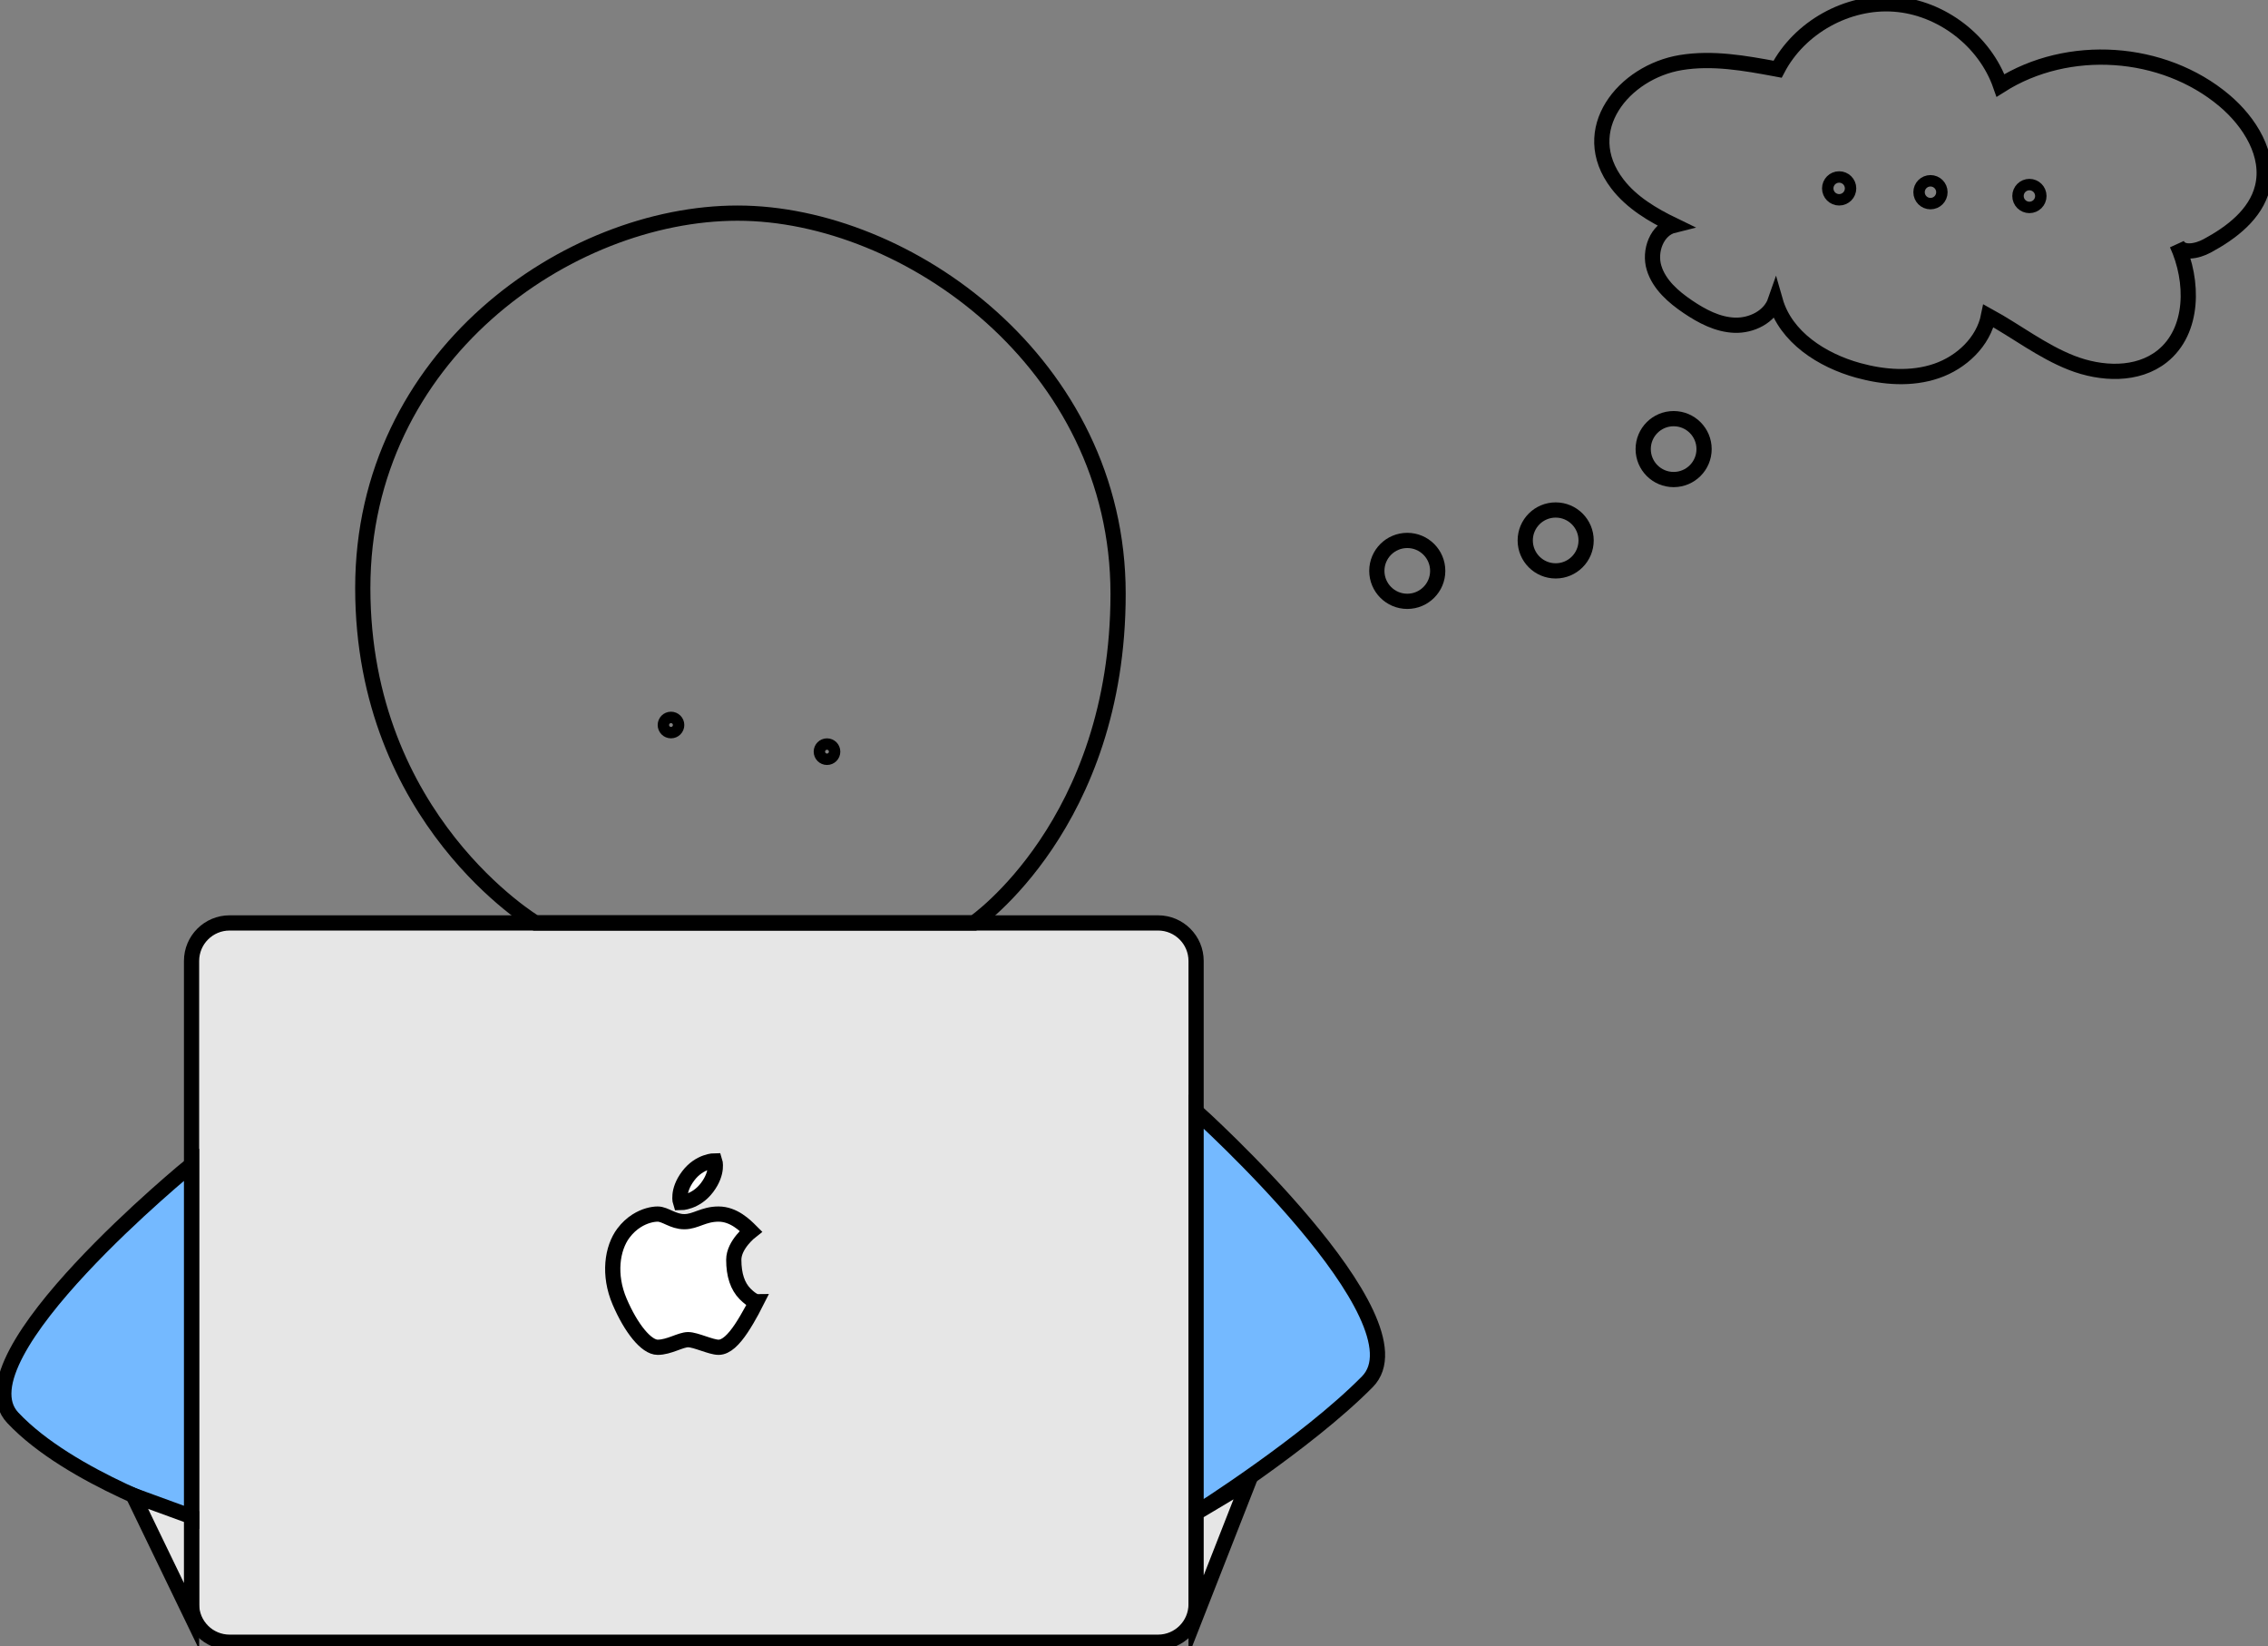 <?xml version="1.0" encoding="utf-8"?>
<!-- Generator: Adobe Illustrator 22.1.0, SVG Export Plug-In . SVG Version: 6.00 Build 0)  -->
<svg version="1.1" id="Layer_2" xmlns="http://www.w3.org/2000/svg" xmlns:xlink="http://www.w3.org/1999/xlink" x="0px" y="0px"
	 viewBox="0 0 596.044 432.5" style="enable-background:new 0 0 596.044 432.5;" xml:space="preserve">
<rect x="0" y="0" width="596.044" height="432.5" fill="#808080" stroke="none"/>
<style type="text/css">
	.st0{fill:#E6E6E6;stroke:#000000;stroke-width:4;stroke-miterlimit:10;}
	.st1{fill:#74B9FF;stroke:#000000;stroke-width:4;stroke-miterlimit:10;}
	.st2{fill:none;stroke:#000000;stroke-width:4;stroke-miterlimit:10;}
	.st3{fill:none;stroke:#000000;stroke-width:6;stroke-miterlimit:10;}
	.st4{fill:#FFFFFF;stroke:#000000;stroke-width:4;stroke-miterlimit:10;}
</style>
<path class="st0" d="M304.341,431.5h-244c-5.523,0-10-4.477-10-10v-169c0-5.523,4.477-10,10-10h244c5.523,0,10,4.477,10,10v169
	C314.341,427.022,309.864,431.5,304.341,431.5z"/>
<path class="st1" d="M50.341,306c0,0-62,50.5-47,66.5s47,26.483,47,26.483V306z"/>
<path class="st1" d="M314.341,292c0,0,61,54.862,45,71.066s-45,34.482-45,34.482V292z"/>
<polygon class="st0" points="34.98,392.891 50.341,424.669 50.341,398.5 "/>
<polygon class="st0" points="314.341,424.5 328.169,389.238 314.341,397.5 "/>
<path class="st2" d="M95.341,154.5c0-61,54-98.5,98.5-98.5s100,39.5,100,100s-37.888,86.5-37.888,86.5H140.739
	C140.739,242.5,95.341,215.5,95.341,154.5z"/>
<circle class="st2" cx="176.341" cy="190.5" r="1.5"/>
<circle class="st2" cx="217.341" cy="197.5" r="1.5"/>
<circle class="st2" cx="369.841" cy="150" r="8"/>
<circle class="st2" cx="408.841" cy="142" r="8"/>
<circle class="st2" cx="439.841" cy="118" r="8"/>
<circle class="st3" cx="483.341" cy="49.5" r="1.5"/>
<circle class="st3" cx="507.341" cy="50.5" r="1.5"/>
<circle class="st3" cx="533.341" cy="51.5" r="1.5"/>
<path class="st2" d="M466.817,18.124c0.114,0.021,0.228,0.043,0.342,0.064c5.737-10.992,18.324-18.01,30.691-17.111
	s23.807,9.663,27.894,21.369c17.743-11.253,42.702-9.582,58.787,3.935c6.725,5.652,12.173,14.351,10.047,22.875
	c-1.76,7.059-8.161,11.929-14.571,15.368c-2.623,1.407-6.675,2.246-7.901-0.466c4.472,9.694,4.497,22.781-3.846,29.443
	c-6.53,5.214-16.083,4.771-23.863,1.719c-7.779-3.051-14.47-8.3-21.796-12.319c-1.362,6.82-7.109,12.231-13.691,14.477
	c-6.582,2.246-13.847,1.692-20.552-0.158c-9.552-2.636-19.06-8.738-21.788-18.264c-1.461,4.209-6.26,6.561-10.712,6.395
	c-4.452-0.167-8.576-2.348-12.266-4.844c-3.816-2.582-7.546-5.818-8.893-10.225c-1.347-4.407,0.714-10.098,5.189-11.199
	c-5.574-2.697-11.083-5.958-14.843-10.877c-10.847-14.19,1.736-29.412,16.704-31.871C450.057,15.07,458.535,16.579,466.817,18.124z"
	/>
<path class="st4" d="M187.841,305c0,0-4,0-7,4s-2,7-2,7s4,0,7-4S187.841,305,187.841,305z"/>
<path class="st4" d="M197.341,323.5c0,0-4.5,3.5-4.5,7.5s1,7,3,9s3,2,3,2s-2,4-4,7s-4,5-6,5s-6-2-8-2s-5,2-8,2s-7-5-10-12
	s-2-14,1-18c1.058-1.41,2.239-2.447,3.414-3.199c2.158-1.381,4.291-1.801,5.586-1.801c2,0,4,2,7,2s5-2,9-2
	S195.841,322,197.341,323.5z"/>
</svg>
